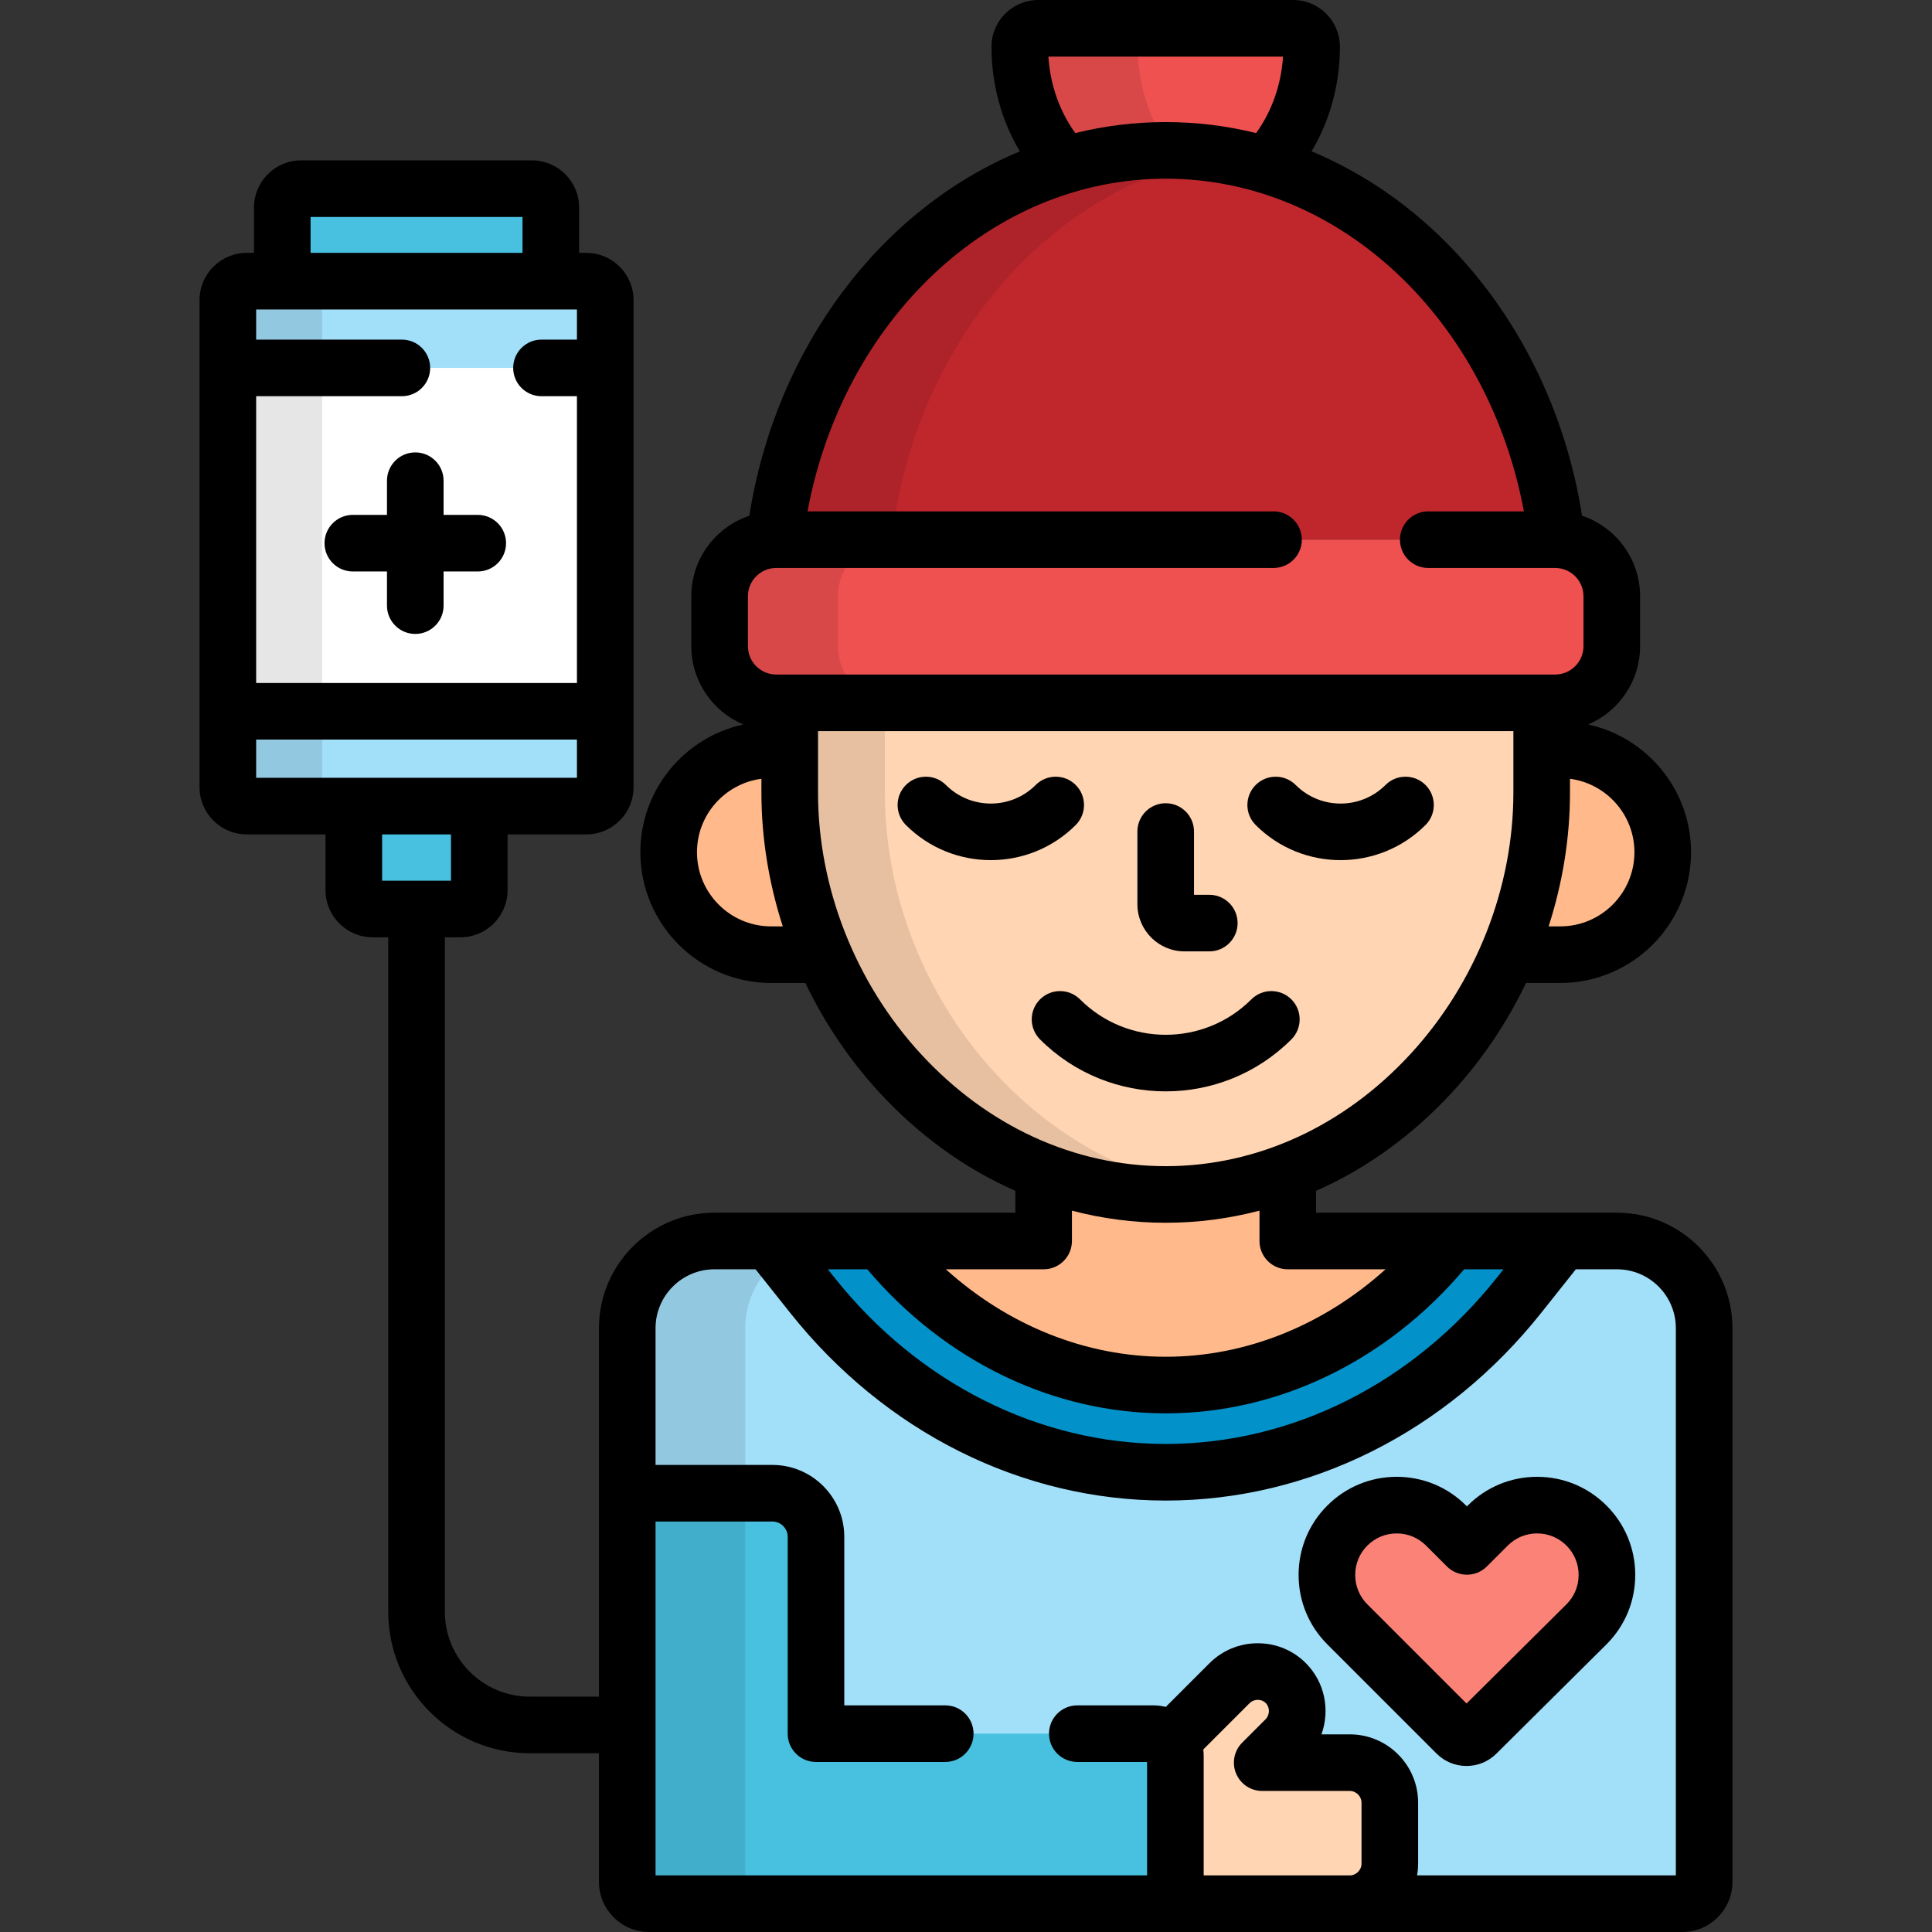 <?xml version="1.0" encoding="iso-8859-1"?>
<!-- Generator: Adobe Illustrator 19.0.0, SVG Export Plug-In . SVG Version: 6.00 Build 0)  -->
<svg version="1.1" id="Capa_1" xmlns="http://www.w3.org/2000/svg" xmlns:xlink="http://www.w3.org/1999/xlink" x="0px" y="0px"
	 viewBox="0 0 512 512" style="enable-background:new 0 0 512 512;" xml:space="preserve">
<rect x="0" y="0" width="512" height="512" fill="#333333" stroke="none"/>
<path style="fill:#48C1E1;" d="M145.971,74.515V55c0-2.75-2.25-5-5-5H79.807c-2.75,0-5,2.25-5,5v19.515H145.971z"/>
<path style="fill:#A2DFF9;" d="M428.509,328.876h-44.036c-18.272,22.98-45.34,38.177-75.55,38.177
	c-30.21,0-57.277-15.197-75.55-38.177h-44.036c-12.741,0-23.108,10.367-23.108,23.108v146.738c0,3.19,2.587,5.777,5.777,5.777
	H445.84c3.19,0,5.777-2.587,5.777-5.777V351.985C451.617,339.243,441.25,328.876,428.509,328.876z"/>
<path style="fill:#FFD5B3;" d="M357.712,467.121h-23.215l6.169-6.168c4.123-4.126,4.155-10.843,0.069-14.928
	c-4.087-4.086-10.805-4.055-14.929,0.07L310.25,461.65c0.772,0.982,1.237,2.218,1.237,3.565V504.5h46.225
	c5.833,0,10.604-4.772,10.604-10.605v-16.169C368.316,471.893,363.545,467.121,357.712,467.121z"/>
<path style="fill:#48C1E1;" d="M305.71,459.438h-89.466v-52.163c0-6.371-5.184-11.554-11.555-11.554h-26.906
	c-6.371,0-11.555,5.183-11.555,11.554v91.448c0,3.19,2.587,5.777,5.777,5.777h139.481v-39.285
	C311.487,462.025,308.9,459.438,305.71,459.438z"/>
<path style="fill:#0291C9;" d="M203.849,328.876l11.437,14.382c23.702,29.808,57.831,46.903,93.637,46.903
	c35.807,0,69.935-17.095,93.638-46.903l11.436-14.382H203.849z"/>
<g style="opacity:0.1;">
	<path d="M197.5,498.723V351.985c0-12.742,10.367-23.108,23.108-23.108h-31.271c-12.741,0-23.108,10.367-23.108,23.108v146.738
		c0,3.19,2.587,5.777,5.777,5.777h31.271C200.087,504.5,197.5,501.913,197.5,498.723z"/>
</g>
<path style="fill:#FB8276;" d="M388.638,460.5c-0.995,0-1.931-0.388-2.635-1.09l-28.95-28.95c-3.49-3.491-5.412-8.138-5.412-13.085
	c0-4.946,1.922-9.593,5.412-13.084c3.495-3.495,8.142-5.42,13.085-5.42c4.942,0,9.589,1.925,13.084,5.42l5.522,5.521l5.523-5.521
	c3.493-3.495,8.14-5.42,13.083-5.42s9.59,1.925,13.084,5.42c3.495,3.494,5.42,8.142,5.42,13.084c0,4.943-1.925,9.589-5.421,13.085
	l-29.173,28.959C390.56,460.116,389.627,460.5,388.638,460.5z"/>
<path style="fill:#EF5050;" d="M308.923,39.852c9.205,0,18.131,1.359,26.636,3.902c7.405-7.899,12.034-19.038,12.034-31.373
	c0-2.696-2.186-4.881-4.88-4.881h-67.58c-2.695,0-4.88,2.186-4.88,4.881c0,12.334,4.63,23.473,12.035,31.373
	C290.792,41.211,299.717,39.852,308.923,39.852z"/>
<path style="opacity:0.1;enable-background:new    ;" d="M308.923,39.852c0.473,0,0.943,0.013,1.414,0.021
	c-5.507-7.486-8.837-17.053-8.837-27.491c0-2.696,2.185-4.881,4.88-4.881h-31.247c-2.695,0-4.88,2.186-4.88,4.881
	c0,12.334,4.63,23.473,12.035,31.373C290.792,41.211,299.717,39.852,308.923,39.852z"/>
<g>
	<path style="fill:#FFB98A;" d="M341.274,310.526c-10.145,3.88-21.026,6.02-32.352,6.02c-11.325,0-22.207-2.14-32.352-6.02v18.351
		h-43.198c18.272,22.98,45.34,38.177,75.55,38.177s57.277-15.197,75.55-38.177h-43.198V310.526z"/>
	<path style="fill:#FFB98A;" d="M209.284,210.078v-11.382h-4.927c-14.995,0-27.152,12.157-27.152,27.152S189.362,253,204.357,253
		h13.855C212.48,239.667,209.284,225.075,209.284,210.078z"/>
	<path style="fill:#FFB98A;" d="M413.488,198.695h-4.927v11.382c0,14.997-3.196,29.589-8.929,42.922h13.855
		c14.995,0,27.152-12.157,27.152-27.152S428.483,198.695,413.488,198.695z"/>
</g>
<path style="fill:#FFD5B3;" d="M209.284,186.257v23.821c0,56.051,44.609,106.468,99.639,106.468
	c55.029,0,99.639-50.418,99.639-106.468v-23.821L209.284,186.257L209.284,186.257z"/>
<g style="opacity:0.1;">
	<path d="M234.5,210.078v-23.821h-25.216v23.821c0,56.051,44.609,106.468,99.639,106.468c4.271,0,8.478-0.305,12.608-0.891
		C272.454,308.685,234.5,261.778,234.5,210.078z"/>
</g>
<path style="fill:#48C1E1;" d="M93.764,213.623v22.272c0,2.75,2.25,5,5,5h23.25c2.75,0,5-2.25,5-5v-22.272H93.764z"/>
<path style="fill:#A2DFF9;" d="M160.395,208.623c0,2.75-2.25,5-5,5H65.383c-2.75,0-5-2.25-5-5V79.515c0-2.75,2.25-5,5-5h90.012
	c2.75,0,5,2.25,5,5V208.623z"/>
<rect x="60.38" y="97.5" style="fill:#FFFFFF;" width="100.01" height="91"/>
<g style="opacity:0.1;">
	<path d="M85.395,208.623V79.515c0-2.75,2.25-5,5-5H65.383c-2.75,0-5,2.25-5,5v129.108c0,2.75,2.25,5,5,5h25.012
		C87.645,213.623,85.395,211.373,85.395,208.623z"/>
</g>
<path style="fill:#C0272D;" d="M205.707,143.017h206.432c0.145,0,0.284,0.018,0.428,0.022
	C405.768,84.793,361.96,39.852,308.924,39.852S212.079,84.793,205.28,143.039C205.423,143.035,205.563,143.017,205.707,143.017z"/>
<path style="opacity:0.1;enable-background:new    ;" d="M205.707,143.017h30.586c6.131-52.448,42.272-94.101,88.136-101.86
	c-5.06-0.856-10.237-1.305-15.506-1.305c-53.036,0-96.845,44.941-103.644,103.187C205.423,143.035,205.563,143.017,205.707,143.017z
	"/>
<path style="fill:#EF5050;" d="M427.139,171.257c0,8.25-6.75,15-15,15H205.707c-8.25,0-15-6.75-15-15v-13.24c0-8.25,6.75-15,15-15
	h206.432c8.25,0,15,6.75,15,15V171.257z"/>
<g style="opacity:0.1;">
	<path d="M222.068,171.257v-13.24c0-8.25,6.75-15,15-15h-31.361c-8.25,0-15,6.75-15,15v13.24c0,8.25,6.75,15,15,15h31.361
		C228.818,186.257,222.068,179.507,222.068,171.257z"/>
</g>
<path d="M428.509,321.376h-79.734v-5.787c13.294-5.871,25.563-14.696,36.124-26.183c7.92-8.613,14.484-18.409,19.517-28.907h9.073
	c19.107,0,34.652-15.545,34.652-34.652c0-16.575-11.7-30.462-27.273-33.854c8.083-3.415,13.771-11.424,13.771-20.737v-13.24
	c0-9.919-6.453-18.352-15.379-21.338c-7.02-44.619-34.826-81.227-71.675-96.565c4.74-7.981,7.508-17.504,7.508-27.732
	c0-6.827-5.554-12.381-12.38-12.381h-67.58c-6.826,0-12.38,5.554-12.38,12.381c0,10.228,2.768,19.751,7.508,27.732
	c-36.849,15.338-64.655,51.947-71.675,96.565c-8.926,2.986-15.379,11.42-15.379,21.338v13.24c0,9.313,5.688,17.322,13.771,20.737
	c-15.573,3.392-27.273,17.279-27.273,33.854c0,19.107,15.545,34.652,34.652,34.652h9.073c5.032,10.499,11.597,20.294,19.517,28.907
	c10.562,11.487,22.831,20.311,36.124,26.183v5.787h-79.734c-16.877,0-30.608,13.731-30.608,30.608v97.643h-18.34
	c-12.407,0-22.5-10.093-22.5-22.5V248.395h4.125c6.893,0,12.5-5.607,12.5-12.5v-14.772h20.881c6.893,0,12.5-5.607,12.5-12.5V79.515
	c0-6.893-5.607-12.5-12.5-12.5h-1.924V55c0-6.893-5.607-12.5-12.5-12.5H79.807c-6.893,0-12.5,5.607-12.5,12.5v12.015h-1.924
	c-6.893,0-12.5,5.607-12.5,12.5v129.108c0,6.893,5.607,12.5,12.5,12.5h20.881v14.772c0,6.893,5.607,12.5,12.5,12.5h4.125v178.733
	c0,20.678,16.822,37.5,37.5,37.5h18.34v34.095c0,7.321,5.956,13.277,13.277,13.277H445.84c7.321,0,13.277-5.956,13.277-13.277
	V351.985C459.117,335.107,445.386,321.376,428.509,321.376z M67.883,105H106.5c4.142,0,7.5-3.358,7.5-7.5s-3.358-7.5-7.5-7.5H67.883
	v-7.985h85.012V90H143.5c-4.142,0-7.5,3.358-7.5,7.5s3.358,7.5,7.5,7.5h9.395v76H67.883V105z M82.307,57.5h56.164v9.515H82.307V57.5
	z M67.883,196h85.012v10.123H67.883V196z M101.264,221.123h18.25v12.272h-18.25V221.123z M229.834,336.376
	c20.585,24.307,49.211,38.177,79.089,38.177c29.877,0,58.503-13.87,79.089-38.177h10.439l-1.761,2.214
	c-22.271,28.008-54.261,44.071-87.768,44.071c-33.506,0-65.496-16.064-87.767-44.071l-1.761-2.214L229.834,336.376L229.834,336.376z
	 M433.141,225.848c0,10.836-8.816,19.652-19.652,19.652H410.4c3.701-11.462,5.661-23.444,5.661-35.422v-3.694
	C425.683,207.65,433.141,215.886,433.141,225.848z M277.835,15h62.175c-0.484,7.676-3.087,14.683-7.129,20.266
	c-7.722-1.906-15.738-2.913-23.958-2.913c-8.221,0-16.237,1.007-23.959,2.913C280.922,29.683,278.32,22.676,277.835,15z
	 M308.923,47.352c46.553,0,85.555,37.849,94.923,88.165H378.5c-4.142,0-7.5,3.358-7.5,7.5s3.358,7.5,7.5,7.5h33.639
	c4.136,0,7.5,3.364,7.5,7.5v13.24c0,4.136-3.364,7.5-7.5,7.5H205.707c-4.136,0-7.5-3.364-7.5-7.5v-13.24c0-4.136,3.364-7.5,7.5-7.5
	H337.5c4.142,0,7.5-3.358,7.5-7.5s-3.358-7.5-7.5-7.5H214C223.368,85.201,262.37,47.352,308.923,47.352z M204.357,245.5
	c-10.836,0-19.652-8.816-19.652-19.652c0-9.962,7.458-18.197,17.079-19.464v3.694c0,11.978,1.96,23.96,5.661,35.422L204.357,245.5
	L204.357,245.5z M243.989,279.254c-17.289-18.803-27.205-44.017-27.205-69.177v-16.321h184.277v16.321
	c0,25.16-9.915,50.374-27.205,69.177c-17.664,19.211-40.724,29.792-64.934,29.792C284.713,309.046,261.652,298.466,243.989,279.254z
	 M308.923,324.046c8.458,0,16.784-1.096,24.852-3.21v8.041c0,4.142,3.358,7.5,7.5,7.5h25.908
	c-16.517,14.883-37.058,23.177-58.259,23.177c-21.202,0-41.742-8.294-58.259-23.177h25.908c4.142,0,7.5-3.358,7.5-7.5v-8.041
	C292.139,322.95,300.464,324.046,308.923,324.046z M327.568,469.991c1.161,2.802,3.896,4.63,6.929,4.63h23.215
	c1.683,0,3.104,1.422,3.104,3.105v16.169c0,1.683-1.422,3.105-3.104,3.105h-38.725v-31.785c0-0.539-0.042-1.068-0.104-1.591
	l12.228-12.227c0.798-0.798,1.736-0.917,2.225-0.917c0.466,0,1.359,0.11,2.098,0.848c1.152,1.152,1.119,3.131-0.07,4.321
	l-6.169,6.169C327.049,463.962,326.407,467.189,327.568,469.991z M444.117,497H375.54c0.177-1.009,0.276-2.045,0.276-3.105v-16.169
	c0-9.983-8.122-18.105-18.104-18.105h-7.516c2.316-6.388,0.933-13.811-4.158-18.9c-3.38-3.379-7.891-5.241-12.703-5.241
	c-4.851,0-9.408,1.886-12.832,5.311l-11.561,11.562c-1.037-0.261-2.116-0.415-3.232-0.415H285.5c-4.142,0-7.5,3.358-7.5,7.5
	s3.358,7.5,7.5,7.5h18.487V497H173.729v-93.779h30.961c2.236,0,4.055,1.818,4.055,4.054v52.163c0,4.142,3.358,7.5,7.5,7.5H250.5
	c4.142,0,7.5-3.358,7.5-7.5s-3.358-7.5-7.5-7.5h-26.756v-44.663c0-10.506-8.548-19.054-19.055-19.054h-30.961v-36.236
	c0-8.607,7.002-15.608,15.608-15.608h10.894l9.184,11.55c25.133,31.607,61.402,49.735,99.507,49.735
	c38.106,0,74.375-18.128,99.508-49.735l9.185-11.55h10.895c8.606,0,15.608,7.002,15.608,15.608V497z"/>
<path d="M407.351,391.371c-6.948,0-13.478,2.706-18.385,7.615l-0.221,0.221l-0.22-0.22c-4.912-4.912-11.441-7.617-18.387-7.617
	c-6.946,0-13.477,2.705-18.388,7.617c-4.907,4.907-7.609,11.436-7.609,18.387s2.702,13.481,7.609,18.388l28.956,28.956
	c2.121,2.116,4.938,3.281,7.933,3.281c2.986,0,5.795-1.159,7.907-3.258l29.192-28.978c4.913-4.912,7.618-11.442,7.618-18.389
	c0-6.947-2.705-13.477-7.616-18.386C420.828,394.076,414.297,391.371,407.351,391.371z M415.15,425.137l-26.503,26.31l-26.29-26.29
	c-2.074-2.074-3.216-4.838-3.216-7.782s1.142-5.707,3.215-7.78c2.079-2.079,4.842-3.223,7.782-3.223
	c2.939,0,5.702,1.145,7.781,3.224l5.522,5.521c2.929,2.928,7.676,2.928,10.605,0l5.526-5.524c2.077-2.078,4.839-3.222,7.778-3.222
	c2.939,0,5.703,1.145,7.781,3.224c2.078,2.077,3.223,4.84,3.223,7.779C418.354,420.314,417.21,423.077,415.15,425.137z"/>
<path d="M285.078,208.031c-2.929-2.929-7.678-2.929-10.606,0c-6.56,6.56-17.233,6.56-23.793,0c-2.929-2.929-7.678-2.929-10.606,0
	c-2.929,2.929-2.929,7.678,0,10.606c6.204,6.204,14.354,9.306,22.503,9.306s16.299-3.102,22.503-9.306
	C288.007,215.709,288.007,210.96,285.078,208.031z"/>
<path d="M355.271,227.944c8.149,0,16.299-3.102,22.503-9.306c2.929-2.929,2.929-7.678,0-10.606c-2.929-2.929-7.678-2.929-10.606,0
	c-6.56,6.56-17.233,6.56-23.793,0c-2.929-2.929-7.678-2.929-10.606,0c-2.929,2.929-2.929,7.678,0,10.606
	C338.972,224.842,347.122,227.944,355.271,227.944z"/>
<path d="M313.923,252.129h6.554c4.142,0,7.5-3.358,7.5-7.5s-3.358-7.5-7.5-7.5h-4.054v-16.764c0-4.142-3.358-7.5-7.5-7.5
	s-7.5,3.358-7.5,7.5v19.264C301.423,246.522,307.03,252.129,313.923,252.129z"/>
<path d="M342.227,275.451c2.929-2.929,2.929-7.678,0-10.607s-7.678-2.929-10.607,0c-12.516,12.516-32.88,12.516-45.396,0
	c-2.929-2.929-7.678-2.929-10.606,0c-2.929,2.929-2.929,7.678,0,10.607c9.182,9.182,21.243,13.773,33.304,13.773
	C320.984,289.224,333.045,284.633,342.227,275.451z"/>
<path d="M126.609,136.446h-9.054v-9.054c0-4.142-3.358-7.5-7.5-7.5s-7.5,3.358-7.5,7.5v9.054h-9.054c-4.142,0-7.5,3.358-7.5,7.5
	s3.358,7.5,7.5,7.5h9.054v9.054c0,4.142,3.358,7.5,7.5,7.5s7.5-3.358,7.5-7.5v-9.054h9.054c4.142,0,7.5-3.358,7.5-7.5
	C134.109,139.804,130.751,136.446,126.609,136.446z"/>
<g>
</g>
<g>
</g>
<g>
</g>
<g>
</g>
<g>
</g>
<g>
</g>
<g>
</g>
<g>
</g>
<g>
</g>
<g>
</g>
<g>
</g>
<g>
</g>
<g>
</g>
<g>
</g>
<g>
</g>
</svg>
